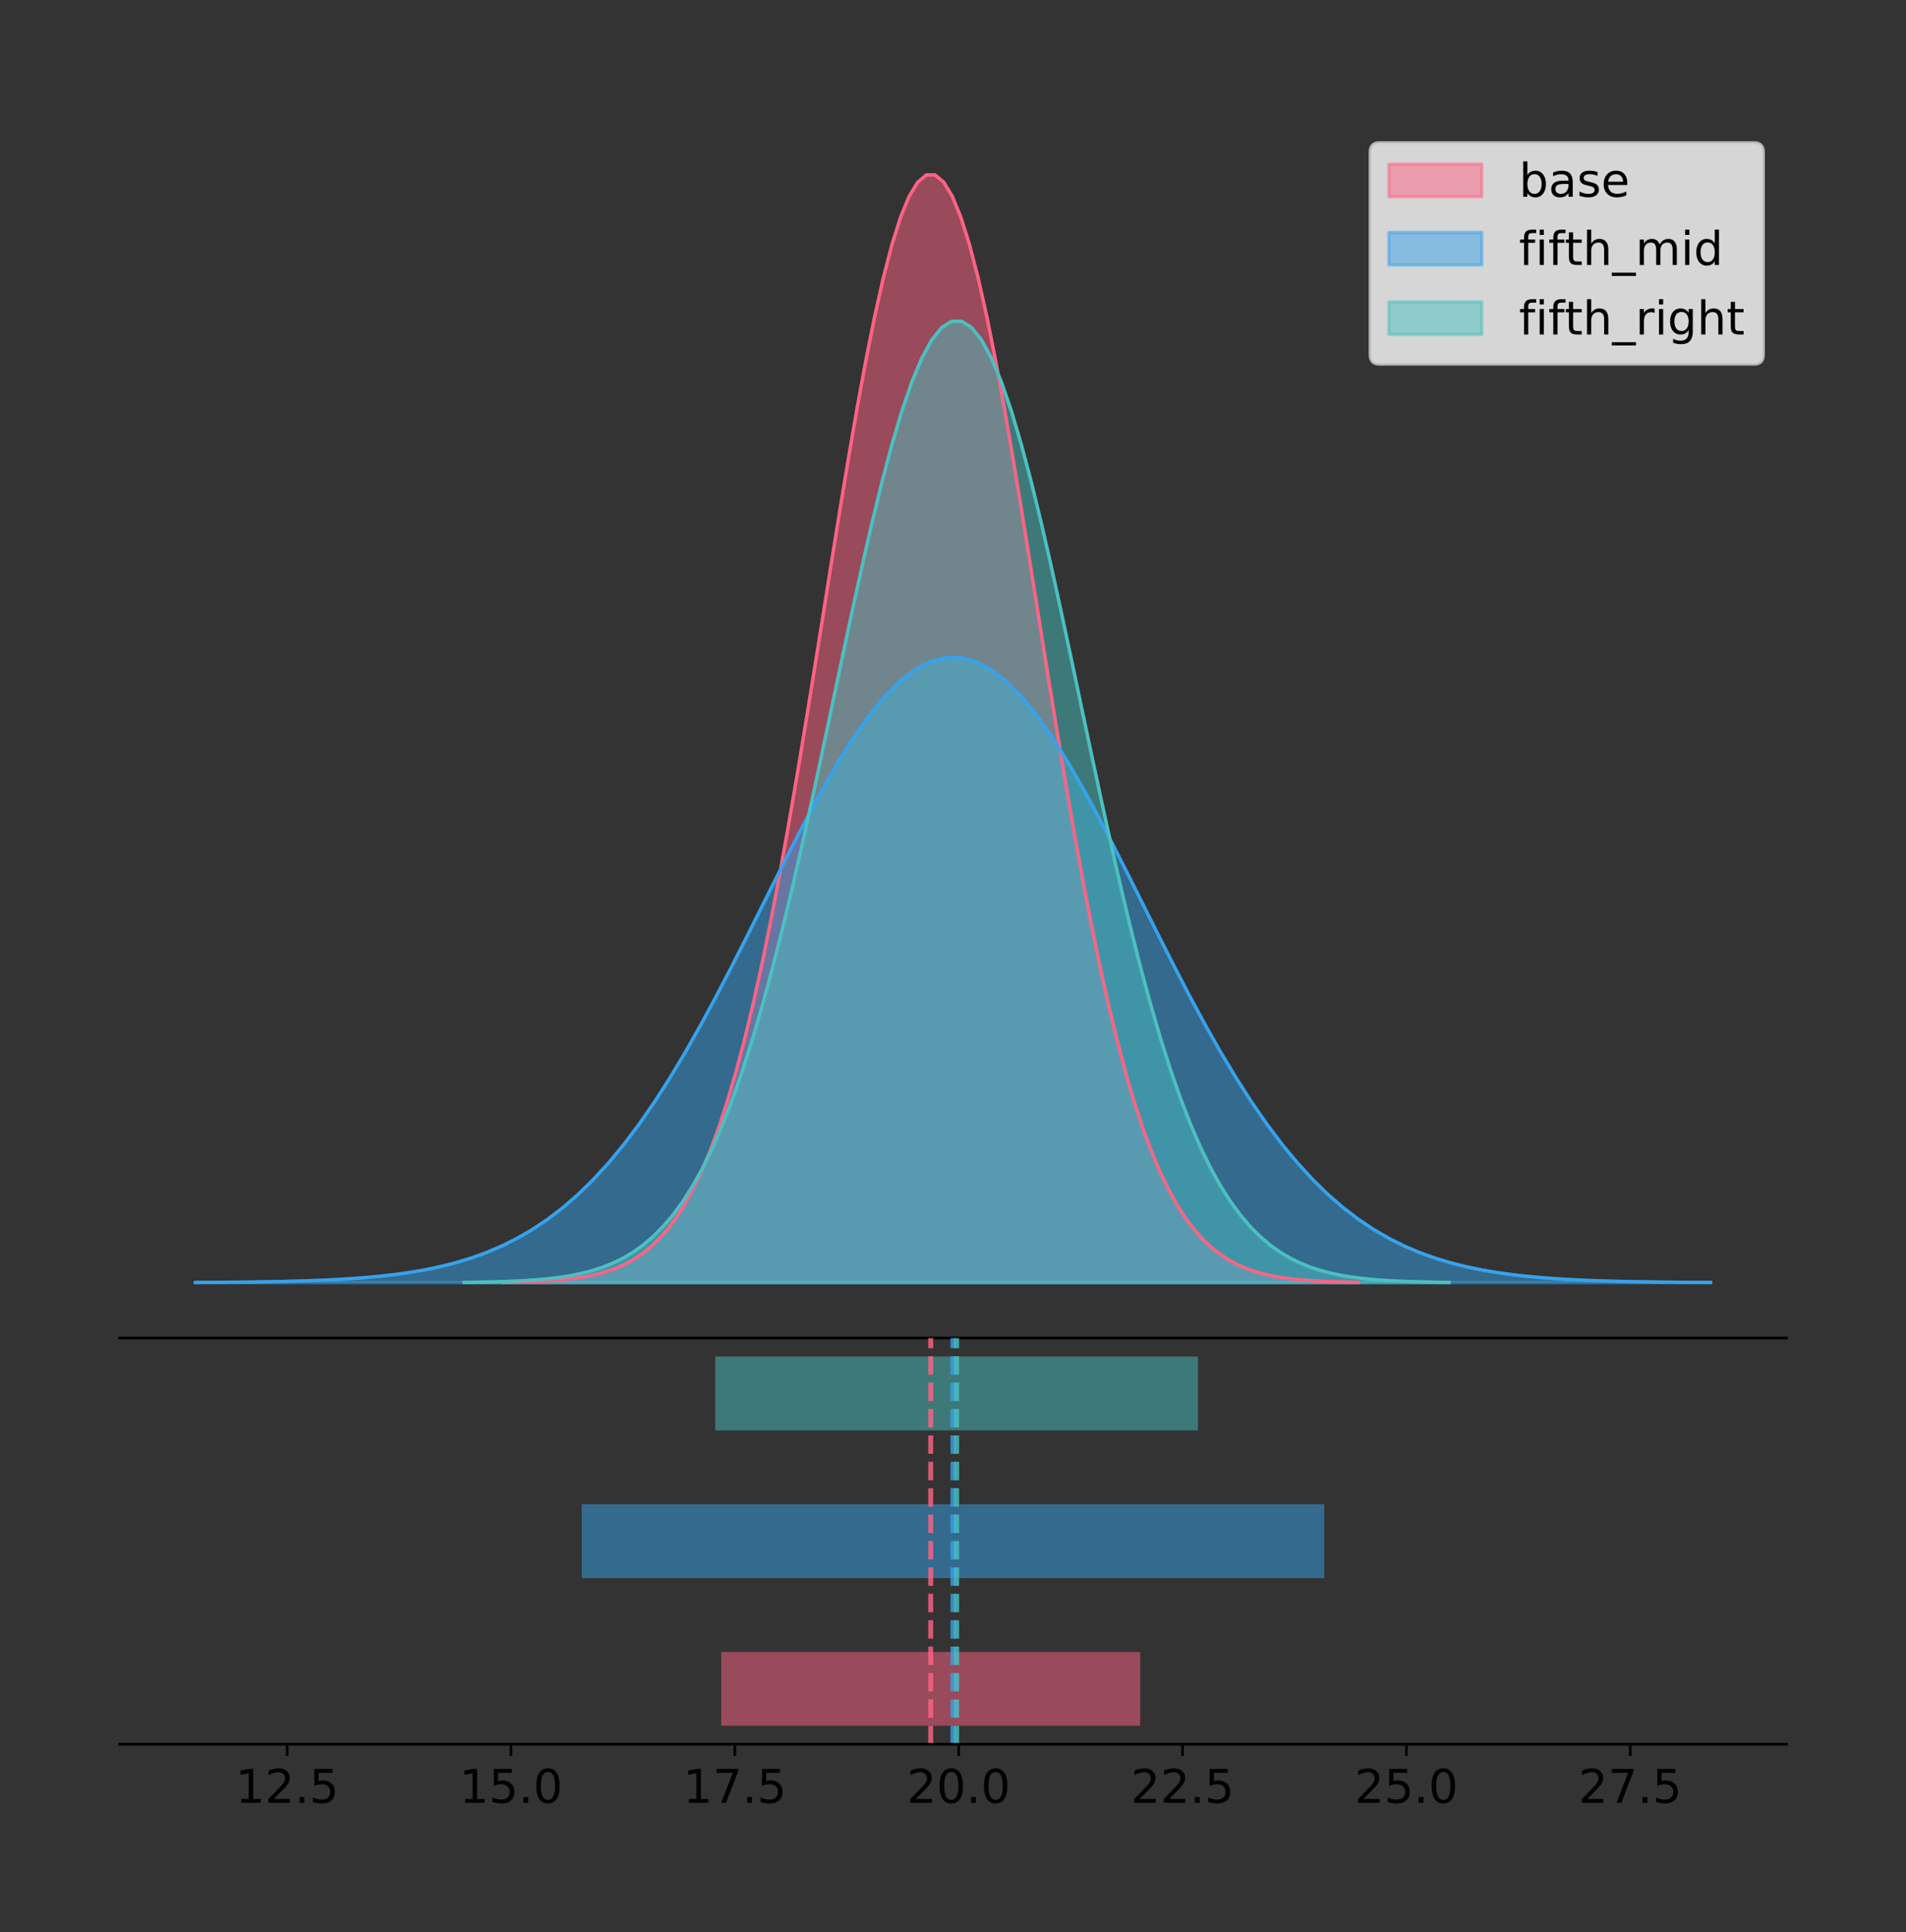 <?xml version="1.0" encoding="utf-8" standalone="no"?>
<!DOCTYPE svg PUBLIC "-//W3C//DTD SVG 1.1//EN"
  "http://www.w3.org/Graphics/SVG/1.1/DTD/svg11.dtd">
<!-- Created with matplotlib (https://matplotlib.org/) -->
<svg height="581.789pt" version="1.1" viewBox="0 0 574.2 581.789" width="574.2pt" xmlns="http://www.w3.org/2000/svg" xmlns:xlink="http://www.w3.org/1999/xlink">
 <rect x="0" y="0" width="574.2" height="581.789" fill="#333333" stroke="none"/>
 <defs>
  <style type="text/css">
*{stroke-linecap:butt;stroke-linejoin:round;}
  </style>
 </defs>
 <g id="figure_1">
  <g id="patch_1">
   <path d="M 0 581.789 
L 574.2 581.789 
L 574.2 0 
L 0 0 
z
" style="fill:none;"/>
  </g>
  <g id="axes_1">
   <g id="patch_2">
    <path d="M 36 402.93 
L 538.2 402.93 
L 538.2 36 
L 36 36 
z
" style="fill:none;"/>
   </g>
   <g id="PolyCollection_1">
    <defs>
     <path d="M 151.603 -195.538 
L 151.603 -195.65 
L 154.204 -195.692 
L 156.806 -195.749 
L 159.408 -195.825 
L 162.009 -195.925 
L 164.611 -196.058 
L 167.213 -196.23 
L 169.814 -196.455 
L 172.416 -196.744 
L 175.018 -197.115 
L 177.619 -197.585 
L 180.221 -198.179 
L 182.823 -198.923 
L 185.425 -199.848 
L 188.026 -200.99 
L 190.628 -202.39 
L 193.23 -204.093 
L 195.831 -206.151 
L 198.433 -208.617 
L 201.035 -211.552 
L 203.636 -215.017 
L 206.238 -219.078 
L 208.84 -223.801 
L 211.441 -229.25 
L 214.043 -235.488 
L 216.645 -242.572 
L 219.247 -250.552 
L 221.848 -259.468 
L 224.45 -269.344 
L 227.052 -280.192 
L 229.653 -292.002 
L 232.255 -304.744 
L 234.857 -318.365 
L 237.458 -332.786 
L 240.06 -347.901 
L 242.662 -363.58 
L 245.263 -379.667 
L 247.865 -395.98 
L 250.467 -412.318 
L 253.069 -428.462 
L 255.67 -444.18 
L 258.272 -459.23 
L 260.874 -473.372 
L 263.475 -486.366 
L 266.077 -497.987 
L 268.679 -508.025 
L 271.28 -516.294 
L 273.882 -522.64 
L 276.484 -526.94 
L 279.085 -529.111 
L 281.687 -529.111 
L 284.289 -526.94 
L 286.89 -522.64 
L 289.492 -516.294 
L 292.094 -508.025 
L 294.696 -497.987 
L 297.297 -486.366 
L 299.899 -473.372 
L 302.501 -459.23 
L 305.102 -444.18 
L 307.704 -428.462 
L 310.306 -412.318 
L 312.907 -395.98 
L 315.509 -379.667 
L 318.111 -363.58 
L 320.712 -347.901 
L 323.314 -332.786 
L 325.916 -318.365 
L 328.518 -304.744 
L 331.119 -292.002 
L 333.721 -280.192 
L 336.323 -269.344 
L 338.924 -259.468 
L 341.526 -250.552 
L 344.128 -242.572 
L 346.729 -235.488 
L 349.331 -229.25 
L 351.933 -223.801 
L 354.534 -219.078 
L 357.136 -215.017 
L 359.738 -211.552 
L 362.34 -208.617 
L 364.941 -206.151 
L 367.543 -204.093 
L 370.145 -202.39 
L 372.746 -200.99 
L 375.348 -199.848 
L 377.95 -198.923 
L 380.551 -198.179 
L 383.153 -197.585 
L 385.755 -197.115 
L 388.356 -196.744 
L 390.958 -196.455 
L 393.56 -196.23 
L 396.162 -196.058 
L 398.763 -195.925 
L 401.365 -195.825 
L 403.967 -195.749 
L 406.568 -195.692 
L 409.17 -195.65 
L 409.17 -195.538 
L 409.17 -195.538 
L 406.568 -195.538 
L 403.967 -195.538 
L 401.365 -195.538 
L 398.763 -195.538 
L 396.162 -195.538 
L 393.56 -195.538 
L 390.958 -195.538 
L 388.356 -195.538 
L 385.755 -195.538 
L 383.153 -195.538 
L 380.551 -195.538 
L 377.95 -195.538 
L 375.348 -195.538 
L 372.746 -195.538 
L 370.145 -195.538 
L 367.543 -195.538 
L 364.941 -195.538 
L 362.34 -195.538 
L 359.738 -195.538 
L 357.136 -195.538 
L 354.534 -195.538 
L 351.933 -195.538 
L 349.331 -195.538 
L 346.729 -195.538 
L 344.128 -195.538 
L 341.526 -195.538 
L 338.924 -195.538 
L 336.323 -195.538 
L 333.721 -195.538 
L 331.119 -195.538 
L 328.518 -195.538 
L 325.916 -195.538 
L 323.314 -195.538 
L 320.712 -195.538 
L 318.111 -195.538 
L 315.509 -195.538 
L 312.907 -195.538 
L 310.306 -195.538 
L 307.704 -195.538 
L 305.102 -195.538 
L 302.501 -195.538 
L 299.899 -195.538 
L 297.297 -195.538 
L 294.696 -195.538 
L 292.094 -195.538 
L 289.492 -195.538 
L 286.89 -195.538 
L 284.289 -195.538 
L 281.687 -195.538 
L 279.085 -195.538 
L 276.484 -195.538 
L 273.882 -195.538 
L 271.28 -195.538 
L 268.679 -195.538 
L 266.077 -195.538 
L 263.475 -195.538 
L 260.874 -195.538 
L 258.272 -195.538 
L 255.67 -195.538 
L 253.069 -195.538 
L 250.467 -195.538 
L 247.865 -195.538 
L 245.263 -195.538 
L 242.662 -195.538 
L 240.06 -195.538 
L 237.458 -195.538 
L 234.857 -195.538 
L 232.255 -195.538 
L 229.653 -195.538 
L 227.052 -195.538 
L 224.45 -195.538 
L 221.848 -195.538 
L 219.247 -195.538 
L 216.645 -195.538 
L 214.043 -195.538 
L 211.441 -195.538 
L 208.84 -195.538 
L 206.238 -195.538 
L 203.636 -195.538 
L 201.035 -195.538 
L 198.433 -195.538 
L 195.831 -195.538 
L 193.23 -195.538 
L 190.628 -195.538 
L 188.026 -195.538 
L 185.425 -195.538 
L 182.823 -195.538 
L 180.221 -195.538 
L 177.619 -195.538 
L 175.018 -195.538 
L 172.416 -195.538 
L 169.814 -195.538 
L 167.213 -195.538 
L 164.611 -195.538 
L 162.009 -195.538 
L 159.408 -195.538 
L 156.806 -195.538 
L 154.204 -195.538 
L 151.603 -195.538 
z
" id="m98a6e03e8c" style="stroke:#ff6384;stroke-opacity:0.5;"/>
    </defs>
    <g clip-path="url(#pd1ae3aaeea)">
     <use style="fill:#ff6384;fill-opacity:0.5;stroke:#ff6384;stroke-opacity:0.5;" x="0" xlink:href="#m98a6e03e8c" y="581.789"/>
    </g>
   </g>
   <g id="PolyCollection_2">
    <defs>
     <path d="M 58.827 -195.538 
L 58.827 -195.601 
L 63.439 -195.625 
L 68.05 -195.657 
L 72.662 -195.7 
L 77.274 -195.756 
L 81.885 -195.831 
L 86.497 -195.929 
L 91.108 -196.055 
L 95.72 -196.219 
L 100.331 -196.428 
L 104.943 -196.693 
L 109.555 -197.028 
L 114.166 -197.448 
L 118.778 -197.97 
L 123.389 -198.614 
L 128.001 -199.404 
L 132.612 -200.365 
L 137.224 -201.525 
L 141.836 -202.917 
L 146.447 -204.572 
L 151.059 -206.527 
L 155.67 -208.819 
L 160.282 -211.483 
L 164.893 -214.557 
L 169.505 -218.076 
L 174.117 -222.073 
L 178.728 -226.575 
L 183.34 -231.605 
L 187.951 -237.177 
L 192.563 -243.297 
L 197.174 -249.96 
L 201.786 -257.149 
L 206.398 -264.833 
L 211.009 -272.969 
L 215.621 -281.496 
L 220.232 -290.342 
L 224.844 -299.417 
L 229.455 -308.621 
L 234.067 -317.838 
L 238.679 -326.946 
L 243.29 -335.813 
L 247.902 -344.304 
L 252.513 -352.282 
L 257.125 -359.613 
L 261.736 -366.169 
L 266.348 -371.832 
L 270.96 -376.498 
L 275.571 -380.078 
L 280.183 -382.504 
L 284.794 -383.728 
L 289.406 -383.728 
L 294.017 -382.504 
L 298.629 -380.078 
L 303.24 -376.498 
L 307.852 -371.832 
L 312.464 -366.169 
L 317.075 -359.613 
L 321.687 -352.282 
L 326.298 -344.304 
L 330.91 -335.813 
L 335.521 -326.946 
L 340.133 -317.838 
L 344.745 -308.621 
L 349.356 -299.417 
L 353.968 -290.342 
L 358.579 -281.496 
L 363.191 -272.969 
L 367.802 -264.833 
L 372.414 -257.149 
L 377.026 -249.96 
L 381.637 -243.297 
L 386.249 -237.177 
L 390.86 -231.605 
L 395.472 -226.575 
L 400.083 -222.073 
L 404.695 -218.076 
L 409.307 -214.557 
L 413.918 -211.483 
L 418.53 -208.819 
L 423.141 -206.527 
L 427.753 -204.572 
L 432.364 -202.917 
L 436.976 -201.525 
L 441.588 -200.365 
L 446.199 -199.404 
L 450.811 -198.614 
L 455.422 -197.97 
L 460.034 -197.448 
L 464.645 -197.028 
L 469.257 -196.693 
L 473.869 -196.428 
L 478.48 -196.219 
L 483.092 -196.055 
L 487.703 -195.929 
L 492.315 -195.831 
L 496.926 -195.756 
L 501.538 -195.7 
L 506.15 -195.657 
L 510.761 -195.625 
L 515.373 -195.601 
L 515.373 -195.538 
L 515.373 -195.538 
L 510.761 -195.538 
L 506.15 -195.538 
L 501.538 -195.538 
L 496.926 -195.538 
L 492.315 -195.538 
L 487.703 -195.538 
L 483.092 -195.538 
L 478.48 -195.538 
L 473.869 -195.538 
L 469.257 -195.538 
L 464.645 -195.538 
L 460.034 -195.538 
L 455.422 -195.538 
L 450.811 -195.538 
L 446.199 -195.538 
L 441.588 -195.538 
L 436.976 -195.538 
L 432.364 -195.538 
L 427.753 -195.538 
L 423.141 -195.538 
L 418.53 -195.538 
L 413.918 -195.538 
L 409.307 -195.538 
L 404.695 -195.538 
L 400.083 -195.538 
L 395.472 -195.538 
L 390.86 -195.538 
L 386.249 -195.538 
L 381.637 -195.538 
L 377.026 -195.538 
L 372.414 -195.538 
L 367.802 -195.538 
L 363.191 -195.538 
L 358.579 -195.538 
L 353.968 -195.538 
L 349.356 -195.538 
L 344.745 -195.538 
L 340.133 -195.538 
L 335.521 -195.538 
L 330.91 -195.538 
L 326.298 -195.538 
L 321.687 -195.538 
L 317.075 -195.538 
L 312.464 -195.538 
L 307.852 -195.538 
L 303.24 -195.538 
L 298.629 -195.538 
L 294.017 -195.538 
L 289.406 -195.538 
L 284.794 -195.538 
L 280.183 -195.538 
L 275.571 -195.538 
L 270.96 -195.538 
L 266.348 -195.538 
L 261.736 -195.538 
L 257.125 -195.538 
L 252.513 -195.538 
L 247.902 -195.538 
L 243.29 -195.538 
L 238.679 -195.538 
L 234.067 -195.538 
L 229.455 -195.538 
L 224.844 -195.538 
L 220.232 -195.538 
L 215.621 -195.538 
L 211.009 -195.538 
L 206.398 -195.538 
L 201.786 -195.538 
L 197.174 -195.538 
L 192.563 -195.538 
L 187.951 -195.538 
L 183.34 -195.538 
L 178.728 -195.538 
L 174.117 -195.538 
L 169.505 -195.538 
L 164.893 -195.538 
L 160.282 -195.538 
L 155.67 -195.538 
L 151.059 -195.538 
L 146.447 -195.538 
L 141.836 -195.538 
L 137.224 -195.538 
L 132.612 -195.538 
L 128.001 -195.538 
L 123.389 -195.538 
L 118.778 -195.538 
L 114.166 -195.538 
L 109.555 -195.538 
L 104.943 -195.538 
L 100.331 -195.538 
L 95.72 -195.538 
L 91.108 -195.538 
L 86.497 -195.538 
L 81.885 -195.538 
L 77.274 -195.538 
L 72.662 -195.538 
L 68.05 -195.538 
L 63.439 -195.538 
L 58.827 -195.538 
z
" id="m02c317e801" style="stroke:#36a2eb;stroke-opacity:0.5;"/>
    </defs>
    <g clip-path="url(#pd1ae3aaeea)">
     <use style="fill:#36a2eb;fill-opacity:0.5;stroke:#36a2eb;stroke-opacity:0.5;" x="0" xlink:href="#m02c317e801" y="581.789"/>
    </g>
   </g>
   <g id="PolyCollection_3">
    <defs>
     <path d="M 139.807 -195.538 
L 139.807 -195.635 
L 142.805 -195.672 
L 145.802 -195.721 
L 148.8 -195.787 
L 151.798 -195.874 
L 154.796 -195.989 
L 157.793 -196.139 
L 160.791 -196.334 
L 163.789 -196.585 
L 166.786 -196.906 
L 169.784 -197.315 
L 172.782 -197.83 
L 175.779 -198.476 
L 178.777 -199.279 
L 181.775 -200.27 
L 184.772 -201.485 
L 187.77 -202.963 
L 190.768 -204.749 
L 193.765 -206.889 
L 196.763 -209.436 
L 199.761 -212.444 
L 202.758 -215.968 
L 205.756 -220.067 
L 208.754 -224.797 
L 211.752 -230.211 
L 214.749 -236.359 
L 217.747 -243.285 
L 220.745 -251.023 
L 223.742 -259.595 
L 226.74 -269.009 
L 229.738 -279.259 
L 232.735 -290.318 
L 235.733 -302.14 
L 238.731 -314.655 
L 241.728 -327.774 
L 244.726 -341.382 
L 247.724 -355.344 
L 250.721 -369.502 
L 253.719 -383.682 
L 256.717 -397.693 
L 259.714 -411.334 
L 262.712 -424.397 
L 265.71 -436.67 
L 268.707 -447.948 
L 271.705 -458.033 
L 274.703 -466.745 
L 277.701 -473.923 
L 280.698 -479.43 
L 283.696 -483.162 
L 286.694 -485.046 
L 289.691 -485.046 
L 292.689 -483.162 
L 295.687 -479.43 
L 298.684 -473.923 
L 301.682 -466.745 
L 304.68 -458.033 
L 307.677 -447.948 
L 310.675 -436.67 
L 313.673 -424.397 
L 316.67 -411.334 
L 319.668 -397.693 
L 322.666 -383.682 
L 325.663 -369.502 
L 328.661 -355.344 
L 331.659 -341.382 
L 334.657 -327.774 
L 337.654 -314.655 
L 340.652 -302.14 
L 343.65 -290.318 
L 346.647 -279.259 
L 349.645 -269.009 
L 352.643 -259.595 
L 355.64 -251.023 
L 358.638 -243.285 
L 361.636 -236.359 
L 364.633 -230.211 
L 367.631 -224.797 
L 370.629 -220.067 
L 373.626 -215.968 
L 376.624 -212.444 
L 379.622 -209.436 
L 382.619 -206.889 
L 385.617 -204.749 
L 388.615 -202.963 
L 391.613 -201.485 
L 394.61 -200.27 
L 397.608 -199.279 
L 400.606 -198.476 
L 403.603 -197.83 
L 406.601 -197.315 
L 409.599 -196.906 
L 412.596 -196.585 
L 415.594 -196.334 
L 418.592 -196.139 
L 421.589 -195.989 
L 424.587 -195.874 
L 427.585 -195.787 
L 430.582 -195.721 
L 433.58 -195.672 
L 436.578 -195.635 
L 436.578 -195.538 
L 436.578 -195.538 
L 433.58 -195.538 
L 430.582 -195.538 
L 427.585 -195.538 
L 424.587 -195.538 
L 421.589 -195.538 
L 418.592 -195.538 
L 415.594 -195.538 
L 412.596 -195.538 
L 409.599 -195.538 
L 406.601 -195.538 
L 403.603 -195.538 
L 400.606 -195.538 
L 397.608 -195.538 
L 394.61 -195.538 
L 391.613 -195.538 
L 388.615 -195.538 
L 385.617 -195.538 
L 382.619 -195.538 
L 379.622 -195.538 
L 376.624 -195.538 
L 373.626 -195.538 
L 370.629 -195.538 
L 367.631 -195.538 
L 364.633 -195.538 
L 361.636 -195.538 
L 358.638 -195.538 
L 355.64 -195.538 
L 352.643 -195.538 
L 349.645 -195.538 
L 346.647 -195.538 
L 343.65 -195.538 
L 340.652 -195.538 
L 337.654 -195.538 
L 334.657 -195.538 
L 331.659 -195.538 
L 328.661 -195.538 
L 325.663 -195.538 
L 322.666 -195.538 
L 319.668 -195.538 
L 316.67 -195.538 
L 313.673 -195.538 
L 310.675 -195.538 
L 307.677 -195.538 
L 304.68 -195.538 
L 301.682 -195.538 
L 298.684 -195.538 
L 295.687 -195.538 
L 292.689 -195.538 
L 289.691 -195.538 
L 286.694 -195.538 
L 283.696 -195.538 
L 280.698 -195.538 
L 277.701 -195.538 
L 274.703 -195.538 
L 271.705 -195.538 
L 268.707 -195.538 
L 265.71 -195.538 
L 262.712 -195.538 
L 259.714 -195.538 
L 256.717 -195.538 
L 253.719 -195.538 
L 250.721 -195.538 
L 247.724 -195.538 
L 244.726 -195.538 
L 241.728 -195.538 
L 238.731 -195.538 
L 235.733 -195.538 
L 232.735 -195.538 
L 229.738 -195.538 
L 226.74 -195.538 
L 223.742 -195.538 
L 220.745 -195.538 
L 217.747 -195.538 
L 214.749 -195.538 
L 211.752 -195.538 
L 208.754 -195.538 
L 205.756 -195.538 
L 202.758 -195.538 
L 199.761 -195.538 
L 196.763 -195.538 
L 193.765 -195.538 
L 190.768 -195.538 
L 187.77 -195.538 
L 184.772 -195.538 
L 181.775 -195.538 
L 178.777 -195.538 
L 175.779 -195.538 
L 172.782 -195.538 
L 169.784 -195.538 
L 166.786 -195.538 
L 163.789 -195.538 
L 160.791 -195.538 
L 157.793 -195.538 
L 154.796 -195.538 
L 151.798 -195.538 
L 148.8 -195.538 
L 145.802 -195.538 
L 142.805 -195.538 
L 139.807 -195.538 
z
" id="mb1a1c0c458" style="stroke:#4bc0c0;stroke-opacity:0.5;"/>
    </defs>
    <g clip-path="url(#pd1ae3aaeea)">
     <use style="fill:#4bc0c0;fill-opacity:0.5;stroke:#4bc0c0;stroke-opacity:0.5;" x="0" xlink:href="#mb1a1c0c458" y="581.789"/>
    </g>
   </g>
   <g id="line2d_1">
    <path clip-path="url(#pd1ae3aaeea)" d="M 151.603 386.139 
L 154.204 386.097 
L 156.806 386.04 
L 159.408 385.965 
L 162.009 385.864 
L 164.611 385.732 
L 167.213 385.559 
L 169.814 385.334 
L 172.416 385.045 
L 175.018 384.675 
L 177.619 384.204 
L 180.221 383.61 
L 182.823 382.867 
L 185.425 381.941 
L 188.026 380.799 
L 190.628 379.399 
L 193.23 377.696 
L 195.831 375.639 
L 198.433 373.172 
L 201.035 370.238 
L 203.636 366.772 
L 206.238 362.711 
L 208.84 357.989 
L 211.441 352.539 
L 214.043 346.301 
L 216.645 339.217 
L 219.247 331.237 
L 221.848 322.322 
L 224.45 312.445 
L 227.052 301.597 
L 229.653 289.787 
L 232.255 277.045 
L 234.857 263.424 
L 237.458 249.004 
L 240.06 233.888 
L 242.662 218.209 
L 245.263 202.123 
L 247.865 185.809 
L 250.467 169.471 
L 253.069 153.327 
L 255.67 137.61 
L 258.272 122.559 
L 260.874 108.418 
L 263.475 95.423 
L 266.077 83.803 
L 268.679 73.765 
L 271.28 65.495 
L 273.882 59.15 
L 276.484 54.85 
L 279.085 52.679 
L 281.687 52.679 
L 284.289 54.85 
L 286.89 59.15 
L 289.492 65.495 
L 292.094 73.765 
L 294.696 83.803 
L 297.297 95.423 
L 299.899 108.418 
L 302.501 122.559 
L 305.102 137.61 
L 307.704 153.327 
L 310.306 169.471 
L 312.907 185.809 
L 315.509 202.123 
L 318.111 218.209 
L 320.712 233.888 
L 323.314 249.004 
L 325.916 263.424 
L 328.518 277.045 
L 331.119 289.787 
L 333.721 301.597 
L 336.323 312.445 
L 338.924 322.322 
L 341.526 331.237 
L 344.128 339.217 
L 346.729 346.301 
L 349.331 352.539 
L 351.933 357.989 
L 354.534 362.711 
L 357.136 366.772 
L 359.738 370.238 
L 362.34 373.172 
L 364.941 375.639 
L 367.543 377.696 
L 370.145 379.399 
L 372.746 380.799 
L 375.348 381.941 
L 377.95 382.867 
L 380.551 383.61 
L 383.153 384.204 
L 385.755 384.675 
L 388.356 385.045 
L 390.958 385.334 
L 393.56 385.559 
L 396.162 385.732 
L 398.763 385.864 
L 401.365 385.965 
L 403.967 386.04 
L 406.568 386.097 
L 409.17 386.139 
" style="fill:none;stroke:#ff6384;stroke-linecap:square;"/>
   </g>
   <g id="line2d_2">
    <path clip-path="url(#pd1ae3aaeea)" d="M 58.827 386.188 
L 63.439 386.164 
L 68.05 386.132 
L 72.662 386.09 
L 77.274 386.033 
L 81.885 385.958 
L 86.497 385.861 
L 91.108 385.734 
L 95.72 385.571 
L 100.331 385.362 
L 104.943 385.096 
L 109.555 384.761 
L 114.166 384.342 
L 118.778 383.82 
L 123.389 383.175 
L 128.001 382.386 
L 132.612 381.425 
L 137.224 380.264 
L 141.836 378.873 
L 146.447 377.217 
L 151.059 375.262 
L 155.67 372.971 
L 160.282 370.307 
L 164.893 367.232 
L 169.505 363.713 
L 174.117 359.716 
L 178.728 355.214 
L 183.34 350.184 
L 187.951 344.612 
L 192.563 338.492 
L 197.174 331.83 
L 201.786 324.641 
L 206.398 316.956 
L 211.009 308.821 
L 215.621 300.293 
L 220.232 291.448 
L 224.844 282.372 
L 229.455 273.169 
L 234.067 263.951 
L 238.679 254.843 
L 243.29 245.976 
L 247.902 237.485 
L 252.513 229.507 
L 257.125 222.176 
L 261.736 215.62 
L 266.348 209.957 
L 270.96 205.292 
L 275.571 201.712 
L 280.183 199.286 
L 284.794 198.061 
L 289.406 198.061 
L 294.017 199.286 
L 298.629 201.712 
L 303.24 205.292 
L 307.852 209.957 
L 312.464 215.62 
L 317.075 222.176 
L 321.687 229.507 
L 326.298 237.485 
L 330.91 245.976 
L 335.521 254.843 
L 340.133 263.951 
L 344.745 273.169 
L 349.356 282.372 
L 353.968 291.448 
L 358.579 300.293 
L 363.191 308.821 
L 367.802 316.956 
L 372.414 324.641 
L 377.026 331.83 
L 381.637 338.492 
L 386.249 344.612 
L 390.86 350.184 
L 395.472 355.214 
L 400.083 359.716 
L 404.695 363.713 
L 409.307 367.232 
L 413.918 370.307 
L 418.53 372.971 
L 423.141 375.262 
L 427.753 377.217 
L 432.364 378.873 
L 436.976 380.264 
L 441.588 381.425 
L 446.199 382.386 
L 450.811 383.175 
L 455.422 383.82 
L 460.034 384.342 
L 464.645 384.761 
L 469.257 385.096 
L 473.869 385.362 
L 478.48 385.571 
L 483.092 385.734 
L 487.703 385.861 
L 492.315 385.958 
L 496.926 386.033 
L 501.538 386.09 
L 506.15 386.132 
L 510.761 386.164 
L 515.373 386.188 
" style="fill:none;stroke:#36a2eb;stroke-linecap:square;"/>
   </g>
   <g id="line2d_3">
    <path clip-path="url(#pd1ae3aaeea)" d="M 139.807 386.154 
L 142.805 386.118 
L 145.802 386.068 
L 148.8 386.002 
L 151.798 385.915 
L 154.796 385.8 
L 157.793 385.65 
L 160.791 385.456 
L 163.789 385.204 
L 166.786 384.883 
L 169.784 384.475 
L 172.782 383.959 
L 175.779 383.314 
L 178.777 382.511 
L 181.775 381.52 
L 184.772 380.304 
L 187.77 378.826 
L 190.768 377.041 
L 193.765 374.9 
L 196.763 372.353 
L 199.761 369.346 
L 202.758 365.821 
L 205.756 361.722 
L 208.754 356.993 
L 211.752 351.579 
L 214.749 345.43 
L 217.747 338.504 
L 220.745 330.767 
L 223.742 322.195 
L 226.74 312.78 
L 229.738 302.53 
L 232.735 291.471 
L 235.733 279.649 
L 238.731 267.134 
L 241.728 254.015 
L 244.726 240.407 
L 247.724 226.446 
L 250.721 212.288 
L 253.719 198.108 
L 256.717 184.096 
L 259.714 170.455 
L 262.712 157.393 
L 265.71 145.119 
L 268.707 133.842 
L 271.705 123.756 
L 274.703 115.044 
L 277.701 107.867 
L 280.698 102.36 
L 283.696 98.628 
L 286.694 96.743 
L 289.691 96.743 
L 292.689 98.628 
L 295.687 102.36 
L 298.684 107.867 
L 301.682 115.044 
L 304.68 123.756 
L 307.677 133.842 
L 310.675 145.119 
L 313.673 157.393 
L 316.67 170.455 
L 319.668 184.096 
L 322.666 198.108 
L 325.663 212.288 
L 328.661 226.446 
L 331.659 240.407 
L 334.657 254.015 
L 337.654 267.134 
L 340.652 279.649 
L 343.65 291.471 
L 346.647 302.53 
L 349.645 312.78 
L 352.643 322.195 
L 355.64 330.767 
L 358.638 338.504 
L 361.636 345.43 
L 364.633 351.579 
L 367.631 356.993 
L 370.629 361.722 
L 373.626 365.821 
L 376.624 369.346 
L 379.622 372.353 
L 382.619 374.9 
L 385.617 377.041 
L 388.615 378.826 
L 391.613 380.304 
L 394.61 381.52 
L 397.608 382.511 
L 400.606 383.314 
L 403.603 383.959 
L 406.601 384.475 
L 409.599 384.883 
L 412.596 385.204 
L 415.594 385.456 
L 418.592 385.65 
L 421.589 385.8 
L 424.587 385.915 
L 427.585 386.002 
L 430.582 386.068 
L 433.58 386.118 
L 436.578 386.154 
" style="fill:none;stroke:#4bc0c0;stroke-linecap:square;"/>
   </g>
   <g id="patch_3">
    <path d="M 36 402.93 
L 538.2 402.93 
" style="fill:none;stroke:#000000;stroke-linecap:square;stroke-linejoin:miter;stroke-width:0.8;"/>
   </g>
   <g id="legend_1">
    <g id="patch_4">
     <path d="M 415.602 109.627 
L 528.4 109.627 
Q 531.2 109.627 531.2 106.827 
L 531.2 45.8 
Q 531.2 43 528.4 43 
L 415.602 43 
Q 412.802 43 412.802 45.8 
L 412.802 106.827 
Q 412.802 109.627 415.602 109.627 
z
" style="fill:#ffffff;opacity:0.8;stroke:#cccccc;stroke-linejoin:miter;"/>
    </g>
    <g id="patch_5">
     <path d="M 418.402 59.238 
L 446.402 59.238 
L 446.402 49.438 
L 418.402 49.438 
z
" style="fill:#ff6384;opacity:0.5;stroke:#ff6384;stroke-linejoin:miter;"/>
    </g>
    <g id="text_1">
     <!-- base -->
     <defs>
      <path d="M 48.688 27.297 
Q 48.688 37.203 44.609 42.844 
Q 40.531 48.484 33.406 48.484 
Q 26.266 48.484 22.188 42.844 
Q 18.109 37.203 18.109 27.297 
Q 18.109 17.391 22.188 11.75 
Q 26.266 6.109 33.406 6.109 
Q 40.531 6.109 44.609 11.75 
Q 48.688 17.391 48.688 27.297 
z
M 18.109 46.391 
Q 20.953 51.266 25.266 53.625 
Q 29.594 56 35.594 56 
Q 45.562 56 51.781 48.094 
Q 58.016 40.188 58.016 27.297 
Q 58.016 14.406 51.781 6.484 
Q 45.562 -1.422 35.594 -1.422 
Q 29.594 -1.422 25.266 0.953 
Q 20.953 3.328 18.109 8.203 
L 18.109 0 
L 9.078 0 
L 9.078 75.984 
L 18.109 75.984 
z
" id="DejaVuSans-98"/>
      <path d="M 34.281 27.484 
Q 23.391 27.484 19.188 25 
Q 14.984 22.516 14.984 16.5 
Q 14.984 11.719 18.141 8.906 
Q 21.297 6.109 26.703 6.109 
Q 34.188 6.109 38.703 11.406 
Q 43.219 16.703 43.219 25.484 
L 43.219 27.484 
z
M 52.203 31.203 
L 52.203 0 
L 43.219 0 
L 43.219 8.297 
Q 40.141 3.328 35.547 0.953 
Q 30.953 -1.422 24.312 -1.422 
Q 15.922 -1.422 10.953 3.297 
Q 6 8.016 6 15.922 
Q 6 25.141 12.172 29.828 
Q 18.359 34.516 30.609 34.516 
L 43.219 34.516 
L 43.219 35.406 
Q 43.219 41.609 39.141 45 
Q 35.062 48.391 27.688 48.391 
Q 23 48.391 18.547 47.266 
Q 14.109 46.141 10.016 43.891 
L 10.016 52.203 
Q 14.938 54.109 19.578 55.047 
Q 24.219 56 28.609 56 
Q 40.484 56 46.344 49.844 
Q 52.203 43.703 52.203 31.203 
z
" id="DejaVuSans-97"/>
      <path d="M 44.281 53.078 
L 44.281 44.578 
Q 40.484 46.531 36.375 47.5 
Q 32.281 48.484 27.875 48.484 
Q 21.188 48.484 17.844 46.438 
Q 14.5 44.391 14.5 40.281 
Q 14.5 37.156 16.891 35.375 
Q 19.281 33.594 26.516 31.984 
L 29.594 31.297 
Q 39.156 29.25 43.188 25.516 
Q 47.219 21.781 47.219 15.094 
Q 47.219 7.469 41.188 3.016 
Q 35.156 -1.422 24.609 -1.422 
Q 20.219 -1.422 15.453 -0.562 
Q 10.688 0.297 5.422 2 
L 5.422 11.281 
Q 10.406 8.688 15.234 7.391 
Q 20.062 6.109 24.812 6.109 
Q 31.156 6.109 34.562 8.281 
Q 37.984 10.453 37.984 14.406 
Q 37.984 18.062 35.516 20.016 
Q 33.062 21.969 24.703 23.781 
L 21.578 24.516 
Q 13.234 26.266 9.516 29.906 
Q 5.812 33.547 5.812 39.891 
Q 5.812 47.609 11.281 51.797 
Q 16.75 56 26.812 56 
Q 31.781 56 36.172 55.266 
Q 40.578 54.547 44.281 53.078 
z
" id="DejaVuSans-115"/>
      <path d="M 56.203 29.594 
L 56.203 25.203 
L 14.891 25.203 
Q 15.484 15.922 20.484 11.062 
Q 25.484 6.203 34.422 6.203 
Q 39.594 6.203 44.453 7.469 
Q 49.312 8.734 54.109 11.281 
L 54.109 2.781 
Q 49.266 0.734 44.188 -0.344 
Q 39.109 -1.422 33.891 -1.422 
Q 20.797 -1.422 13.156 6.188 
Q 5.516 13.812 5.516 26.812 
Q 5.516 40.234 12.766 48.109 
Q 20.016 56 32.328 56 
Q 43.359 56 49.781 48.891 
Q 56.203 41.797 56.203 29.594 
z
M 47.219 32.234 
Q 47.125 39.594 43.094 43.984 
Q 39.062 48.391 32.422 48.391 
Q 24.906 48.391 20.391 44.141 
Q 15.875 39.891 15.188 32.172 
z
" id="DejaVuSans-101"/>
     </defs>
     <g transform="translate(457.602 59.238)scale(0.14 -0.14)">
      <use xlink:href="#DejaVuSans-98"/>
      <use x="63.477" xlink:href="#DejaVuSans-97"/>
      <use x="124.756" xlink:href="#DejaVuSans-115"/>
      <use x="176.855" xlink:href="#DejaVuSans-101"/>
     </g>
    </g>
    <g id="patch_6">
     <path d="M 418.402 79.787 
L 446.402 79.787 
L 446.402 69.987 
L 418.402 69.987 
z
" style="fill:#36a2eb;opacity:0.5;stroke:#36a2eb;stroke-linejoin:miter;"/>
    </g>
    <g id="text_2">
     <!-- fifth_mid -->
     <defs>
      <path d="M 37.109 75.984 
L 37.109 68.5 
L 28.516 68.5 
Q 23.688 68.5 21.797 66.547 
Q 19.922 64.594 19.922 59.516 
L 19.922 54.688 
L 34.719 54.688 
L 34.719 47.703 
L 19.922 47.703 
L 19.922 0 
L 10.891 0 
L 10.891 47.703 
L 2.297 47.703 
L 2.297 54.688 
L 10.891 54.688 
L 10.891 58.5 
Q 10.891 67.625 15.141 71.797 
Q 19.391 75.984 28.609 75.984 
z
" id="DejaVuSans-102"/>
      <path d="M 9.422 54.688 
L 18.406 54.688 
L 18.406 0 
L 9.422 0 
z
M 9.422 75.984 
L 18.406 75.984 
L 18.406 64.594 
L 9.422 64.594 
z
" id="DejaVuSans-105"/>
      <path d="M 18.312 70.219 
L 18.312 54.688 
L 36.812 54.688 
L 36.812 47.703 
L 18.312 47.703 
L 18.312 18.016 
Q 18.312 11.328 20.141 9.422 
Q 21.969 7.516 27.594 7.516 
L 36.812 7.516 
L 36.812 0 
L 27.594 0 
Q 17.188 0 13.234 3.875 
Q 9.281 7.766 9.281 18.016 
L 9.281 47.703 
L 2.688 47.703 
L 2.688 54.688 
L 9.281 54.688 
L 9.281 70.219 
z
" id="DejaVuSans-116"/>
      <path d="M 54.891 33.016 
L 54.891 0 
L 45.906 0 
L 45.906 32.719 
Q 45.906 40.484 42.875 44.328 
Q 39.844 48.188 33.797 48.188 
Q 26.516 48.188 22.312 43.547 
Q 18.109 38.922 18.109 30.906 
L 18.109 0 
L 9.078 0 
L 9.078 75.984 
L 18.109 75.984 
L 18.109 46.188 
Q 21.344 51.125 25.703 53.562 
Q 30.078 56 35.797 56 
Q 45.219 56 50.047 50.172 
Q 54.891 44.344 54.891 33.016 
z
" id="DejaVuSans-104"/>
      <path d="M 50.984 -16.609 
L 50.984 -23.578 
L -0.984 -23.578 
L -0.984 -16.609 
z
" id="DejaVuSans-95"/>
      <path d="M 52 44.188 
Q 55.375 50.25 60.062 53.125 
Q 64.75 56 71.094 56 
Q 79.641 56 84.281 50.016 
Q 88.922 44.047 88.922 33.016 
L 88.922 0 
L 79.891 0 
L 79.891 32.719 
Q 79.891 40.578 77.094 44.375 
Q 74.312 48.188 68.609 48.188 
Q 61.625 48.188 57.562 43.547 
Q 53.516 38.922 53.516 30.906 
L 53.516 0 
L 44.484 0 
L 44.484 32.719 
Q 44.484 40.625 41.703 44.406 
Q 38.922 48.188 33.109 48.188 
Q 26.219 48.188 22.156 43.531 
Q 18.109 38.875 18.109 30.906 
L 18.109 0 
L 9.078 0 
L 9.078 54.688 
L 18.109 54.688 
L 18.109 46.188 
Q 21.188 51.219 25.484 53.609 
Q 29.781 56 35.688 56 
Q 41.656 56 45.828 52.969 
Q 50 49.953 52 44.188 
z
" id="DejaVuSans-109"/>
      <path d="M 45.406 46.391 
L 45.406 75.984 
L 54.391 75.984 
L 54.391 0 
L 45.406 0 
L 45.406 8.203 
Q 42.578 3.328 38.25 0.953 
Q 33.938 -1.422 27.875 -1.422 
Q 17.969 -1.422 11.734 6.484 
Q 5.516 14.406 5.516 27.297 
Q 5.516 40.188 11.734 48.094 
Q 17.969 56 27.875 56 
Q 33.938 56 38.25 53.625 
Q 42.578 51.266 45.406 46.391 
z
M 14.797 27.297 
Q 14.797 17.391 18.875 11.75 
Q 22.953 6.109 30.078 6.109 
Q 37.203 6.109 41.297 11.75 
Q 45.406 17.391 45.406 27.297 
Q 45.406 37.203 41.297 42.844 
Q 37.203 48.484 30.078 48.484 
Q 22.953 48.484 18.875 42.844 
Q 14.797 37.203 14.797 27.297 
z
" id="DejaVuSans-100"/>
     </defs>
     <g transform="translate(457.602 79.787)scale(0.14 -0.14)">
      <use xlink:href="#DejaVuSans-102"/>
      <use x="35.205" xlink:href="#DejaVuSans-105"/>
      <use x="62.988" xlink:href="#DejaVuSans-102"/>
      <use x="98.178" xlink:href="#DejaVuSans-116"/>
      <use x="137.387" xlink:href="#DejaVuSans-104"/>
      <use x="200.766" xlink:href="#DejaVuSans-95"/>
      <use x="250.766" xlink:href="#DejaVuSans-109"/>
      <use x="348.178" xlink:href="#DejaVuSans-105"/>
      <use x="375.961" xlink:href="#DejaVuSans-100"/>
     </g>
    </g>
    <g id="patch_7">
     <path d="M 418.402 100.726 
L 446.402 100.726 
L 446.402 90.926 
L 418.402 90.926 
z
" style="fill:#4bc0c0;opacity:0.5;stroke:#4bc0c0;stroke-linejoin:miter;"/>
    </g>
    <g id="text_3">
     <!-- fifth_right -->
     <defs>
      <path d="M 41.109 46.297 
Q 39.594 47.172 37.812 47.578 
Q 36.031 48 33.891 48 
Q 26.266 48 22.188 43.047 
Q 18.109 38.094 18.109 28.812 
L 18.109 0 
L 9.078 0 
L 9.078 54.688 
L 18.109 54.688 
L 18.109 46.188 
Q 20.953 51.172 25.484 53.578 
Q 30.031 56 36.531 56 
Q 37.453 56 38.578 55.875 
Q 39.703 55.766 41.062 55.516 
z
" id="DejaVuSans-114"/>
      <path d="M 45.406 27.984 
Q 45.406 37.75 41.375 43.109 
Q 37.359 48.484 30.078 48.484 
Q 22.859 48.484 18.828 43.109 
Q 14.797 37.75 14.797 27.984 
Q 14.797 18.266 18.828 12.891 
Q 22.859 7.516 30.078 7.516 
Q 37.359 7.516 41.375 12.891 
Q 45.406 18.266 45.406 27.984 
z
M 54.391 6.781 
Q 54.391 -7.172 48.188 -13.984 
Q 42 -20.797 29.203 -20.797 
Q 24.469 -20.797 20.266 -20.094 
Q 16.062 -19.391 12.109 -17.922 
L 12.109 -9.188 
Q 16.062 -11.328 19.922 -12.344 
Q 23.781 -13.375 27.781 -13.375 
Q 36.625 -13.375 41.016 -8.766 
Q 45.406 -4.156 45.406 5.172 
L 45.406 9.625 
Q 42.625 4.781 38.281 2.391 
Q 33.938 0 27.875 0 
Q 17.828 0 11.672 7.656 
Q 5.516 15.328 5.516 27.984 
Q 5.516 40.672 11.672 48.328 
Q 17.828 56 27.875 56 
Q 33.938 56 38.281 53.609 
Q 42.625 51.219 45.406 46.391 
L 45.406 54.688 
L 54.391 54.688 
z
" id="DejaVuSans-103"/>
     </defs>
     <g transform="translate(457.602 100.726)scale(0.14 -0.14)">
      <use xlink:href="#DejaVuSans-102"/>
      <use x="35.205" xlink:href="#DejaVuSans-105"/>
      <use x="62.988" xlink:href="#DejaVuSans-102"/>
      <use x="98.178" xlink:href="#DejaVuSans-116"/>
      <use x="137.387" xlink:href="#DejaVuSans-104"/>
      <use x="200.766" xlink:href="#DejaVuSans-95"/>
      <use x="250.766" xlink:href="#DejaVuSans-114"/>
      <use x="291.879" xlink:href="#DejaVuSans-105"/>
      <use x="319.662" xlink:href="#DejaVuSans-103"/>
      <use x="383.139" xlink:href="#DejaVuSans-104"/>
      <use x="446.518" xlink:href="#DejaVuSans-116"/>
     </g>
    </g>
   </g>
  </g>
  <g id="axes_2">
   <g id="patch_8">
    <path d="M 36 525.24 
L 538.2 525.24 
L 538.2 402.93 
L 36 402.93 
z
" style="fill:none;"/>
   </g>
   <g id="patch_9">
    <path clip-path="url(#pfff980d1aa)" d="M 217.282 519.68 
L 343.49 519.68 
L 343.49 497.442 
L 217.282 497.442 
z
" style="fill:#ff6384;opacity:0.5;"/>
   </g>
   <g id="patch_10">
    <path clip-path="url(#pfff980d1aa)" d="M 175.246 475.204 
L 398.954 475.204 
L 398.954 452.966 
L 175.246 452.966 
z
" style="fill:#36a2eb;opacity:0.5;"/>
   </g>
   <g id="patch_11">
    <path clip-path="url(#pfff980d1aa)" d="M 215.484 430.728 
L 360.901 430.728 
L 360.901 408.49 
L 215.484 408.49 
z
" style="fill:#4bc0c0;opacity:0.5;"/>
   </g>
   <g id="matplotlib.axis_1">
    <g id="xtick_1">
     <g id="line2d_4">
      <defs>
       <path d="M 0 0 
L 0 3.5 
" id="mdff63815e5" style="stroke:#000000;stroke-width:0.8;"/>
      </defs>
      <g>
       <use style="stroke:#000000;stroke-width:0.8;" x="86.513" xlink:href="#mdff63815e5" y="525.24"/>
      </g>
     </g>
     <g id="text_4">
      <!-- 12.5 -->
      <defs>
       <path d="M 12.406 8.297 
L 28.516 8.297 
L 28.516 63.922 
L 10.984 60.406 
L 10.984 69.391 
L 28.422 72.906 
L 38.281 72.906 
L 38.281 8.297 
L 54.391 8.297 
L 54.391 0 
L 12.406 0 
z
" id="DejaVuSans-49"/>
       <path d="M 19.188 8.297 
L 53.609 8.297 
L 53.609 0 
L 7.328 0 
L 7.328 8.297 
Q 12.938 14.109 22.625 23.891 
Q 32.328 33.688 34.812 36.531 
Q 39.547 41.844 41.422 45.531 
Q 43.312 49.219 43.312 52.781 
Q 43.312 58.594 39.234 62.25 
Q 35.156 65.922 28.609 65.922 
Q 23.969 65.922 18.812 64.312 
Q 13.672 62.703 7.812 59.422 
L 7.812 69.391 
Q 13.766 71.781 18.938 73 
Q 24.125 74.219 28.422 74.219 
Q 39.75 74.219 46.484 68.547 
Q 53.219 62.891 53.219 53.422 
Q 53.219 48.922 51.531 44.891 
Q 49.859 40.875 45.406 35.406 
Q 44.188 33.984 37.641 27.219 
Q 31.109 20.453 19.188 8.297 
z
" id="DejaVuSans-50"/>
       <path d="M 10.688 12.406 
L 21 12.406 
L 21 0 
L 10.688 0 
z
" id="DejaVuSans-46"/>
       <path d="M 10.797 72.906 
L 49.516 72.906 
L 49.516 64.594 
L 19.828 64.594 
L 19.828 46.734 
Q 21.969 47.469 24.109 47.828 
Q 26.266 48.188 28.422 48.188 
Q 40.625 48.188 47.75 41.5 
Q 54.891 34.812 54.891 23.391 
Q 54.891 11.625 47.562 5.094 
Q 40.234 -1.422 26.906 -1.422 
Q 22.312 -1.422 17.547 -0.641 
Q 12.797 0.141 7.719 1.703 
L 7.719 11.625 
Q 12.109 9.234 16.797 8.062 
Q 21.484 6.891 26.703 6.891 
Q 35.156 6.891 40.078 11.328 
Q 45.016 15.766 45.016 23.391 
Q 45.016 31 40.078 35.438 
Q 35.156 39.891 26.703 39.891 
Q 22.75 39.891 18.812 39.016 
Q 14.891 38.141 10.797 36.281 
z
" id="DejaVuSans-53"/>
      </defs>
      <g transform="translate(70.927 542.878)scale(0.14 -0.14)">
       <use xlink:href="#DejaVuSans-49"/>
       <use x="63.623" xlink:href="#DejaVuSans-50"/>
       <use x="127.246" xlink:href="#DejaVuSans-46"/>
       <use x="159.033" xlink:href="#DejaVuSans-53"/>
      </g>
     </g>
    </g>
    <g id="xtick_2">
     <g id="line2d_5">
      <g>
       <use style="stroke:#000000;stroke-width:0.8;" x="153.947" xlink:href="#mdff63815e5" y="525.24"/>
      </g>
     </g>
     <g id="text_5">
      <!-- 15.0 -->
      <defs>
       <path d="M 31.781 66.406 
Q 24.172 66.406 20.328 58.906 
Q 16.5 51.422 16.5 36.375 
Q 16.5 21.391 20.328 13.891 
Q 24.172 6.391 31.781 6.391 
Q 39.453 6.391 43.281 13.891 
Q 47.125 21.391 47.125 36.375 
Q 47.125 51.422 43.281 58.906 
Q 39.453 66.406 31.781 66.406 
z
M 31.781 74.219 
Q 44.047 74.219 50.516 64.516 
Q 56.984 54.828 56.984 36.375 
Q 56.984 17.969 50.516 8.266 
Q 44.047 -1.422 31.781 -1.422 
Q 19.531 -1.422 13.062 8.266 
Q 6.594 17.969 6.594 36.375 
Q 6.594 54.828 13.062 64.516 
Q 19.531 74.219 31.781 74.219 
z
" id="DejaVuSans-48"/>
      </defs>
      <g transform="translate(138.361 542.878)scale(0.14 -0.14)">
       <use xlink:href="#DejaVuSans-49"/>
       <use x="63.623" xlink:href="#DejaVuSans-53"/>
       <use x="127.246" xlink:href="#DejaVuSans-46"/>
       <use x="159.033" xlink:href="#DejaVuSans-48"/>
      </g>
     </g>
    </g>
    <g id="xtick_3">
     <g id="line2d_6">
      <g>
       <use style="stroke:#000000;stroke-width:0.8;" x="221.381" xlink:href="#mdff63815e5" y="525.24"/>
      </g>
     </g>
     <g id="text_6">
      <!-- 17.5 -->
      <defs>
       <path d="M 8.203 72.906 
L 55.078 72.906 
L 55.078 68.703 
L 28.609 0 
L 18.312 0 
L 43.219 64.594 
L 8.203 64.594 
z
" id="DejaVuSans-55"/>
      </defs>
      <g transform="translate(205.796 542.878)scale(0.14 -0.14)">
       <use xlink:href="#DejaVuSans-49"/>
       <use x="63.623" xlink:href="#DejaVuSans-55"/>
       <use x="127.246" xlink:href="#DejaVuSans-46"/>
       <use x="159.033" xlink:href="#DejaVuSans-53"/>
      </g>
     </g>
    </g>
    <g id="xtick_4">
     <g id="line2d_7">
      <g>
       <use style="stroke:#000000;stroke-width:0.8;" x="288.816" xlink:href="#mdff63815e5" y="525.24"/>
      </g>
     </g>
     <g id="text_7">
      <!-- 20.0 -->
      <g transform="translate(273.23 542.878)scale(0.14 -0.14)">
       <use xlink:href="#DejaVuSans-50"/>
       <use x="63.623" xlink:href="#DejaVuSans-48"/>
       <use x="127.246" xlink:href="#DejaVuSans-46"/>
       <use x="159.033" xlink:href="#DejaVuSans-48"/>
      </g>
     </g>
    </g>
    <g id="xtick_5">
     <g id="line2d_8">
      <g>
       <use style="stroke:#000000;stroke-width:0.8;" x="356.25" xlink:href="#mdff63815e5" y="525.24"/>
      </g>
     </g>
     <g id="text_8">
      <!-- 22.5 -->
      <g transform="translate(340.664 542.878)scale(0.14 -0.14)">
       <use xlink:href="#DejaVuSans-50"/>
       <use x="63.623" xlink:href="#DejaVuSans-50"/>
       <use x="127.246" xlink:href="#DejaVuSans-46"/>
       <use x="159.033" xlink:href="#DejaVuSans-53"/>
      </g>
     </g>
    </g>
    <g id="xtick_6">
     <g id="line2d_9">
      <g>
       <use style="stroke:#000000;stroke-width:0.8;" x="423.684" xlink:href="#mdff63815e5" y="525.24"/>
      </g>
     </g>
     <g id="text_9">
      <!-- 25.0 -->
      <g transform="translate(408.098 542.878)scale(0.14 -0.14)">
       <use xlink:href="#DejaVuSans-50"/>
       <use x="63.623" xlink:href="#DejaVuSans-53"/>
       <use x="127.246" xlink:href="#DejaVuSans-46"/>
       <use x="159.033" xlink:href="#DejaVuSans-48"/>
      </g>
     </g>
    </g>
    <g id="xtick_7">
     <g id="line2d_10">
      <g>
       <use style="stroke:#000000;stroke-width:0.8;" x="491.118" xlink:href="#mdff63815e5" y="525.24"/>
      </g>
     </g>
     <g id="text_10">
      <!-- 27.5 -->
      <g transform="translate(475.532 542.878)scale(0.14 -0.14)">
       <use xlink:href="#DejaVuSans-50"/>
       <use x="63.623" xlink:href="#DejaVuSans-55"/>
       <use x="127.246" xlink:href="#DejaVuSans-46"/>
       <use x="159.033" xlink:href="#DejaVuSans-53"/>
      </g>
     </g>
    </g>
   </g>
   <g id="line2d_11">
    <path clip-path="url(#pfff980d1aa)" d="M 280.386 525.24 
L 280.386 402.93 
" style="fill:none;stroke:#ff6384;stroke-dasharray:5.55,2.4;stroke-dashoffset:0;stroke-opacity:0.8;stroke-width:1.5;"/>
   </g>
   <g id="line2d_12">
    <path clip-path="url(#pfff980d1aa)" d="M 287.1 525.24 
L 287.1 402.93 
" style="fill:none;stroke:#36a2eb;stroke-dasharray:5.55,2.4;stroke-dashoffset:0;stroke-opacity:0.8;stroke-width:1.5;"/>
   </g>
   <g id="line2d_13">
    <path clip-path="url(#pfff980d1aa)" d="M 288.192 525.24 
L 288.192 402.93 
" style="fill:none;stroke:#4bc0c0;stroke-dasharray:5.55,2.4;stroke-dashoffset:0;stroke-opacity:0.8;stroke-width:1.5;"/>
   </g>
   <g id="patch_12">
    <path d="M 36 525.24 
L 538.2 525.24 
" style="fill:none;stroke:#000000;stroke-linecap:square;stroke-linejoin:miter;stroke-width:0.8;"/>
   </g>
  </g>
 </g>
 <defs>
  <clipPath id="pd1ae3aaeea">
   <rect height="366.93" width="502.2" x="36" y="36"/>
  </clipPath>
  <clipPath id="pfff980d1aa">
   <rect height="122.31" width="502.2" x="36" y="402.93"/>
  </clipPath>
 </defs>
</svg>
